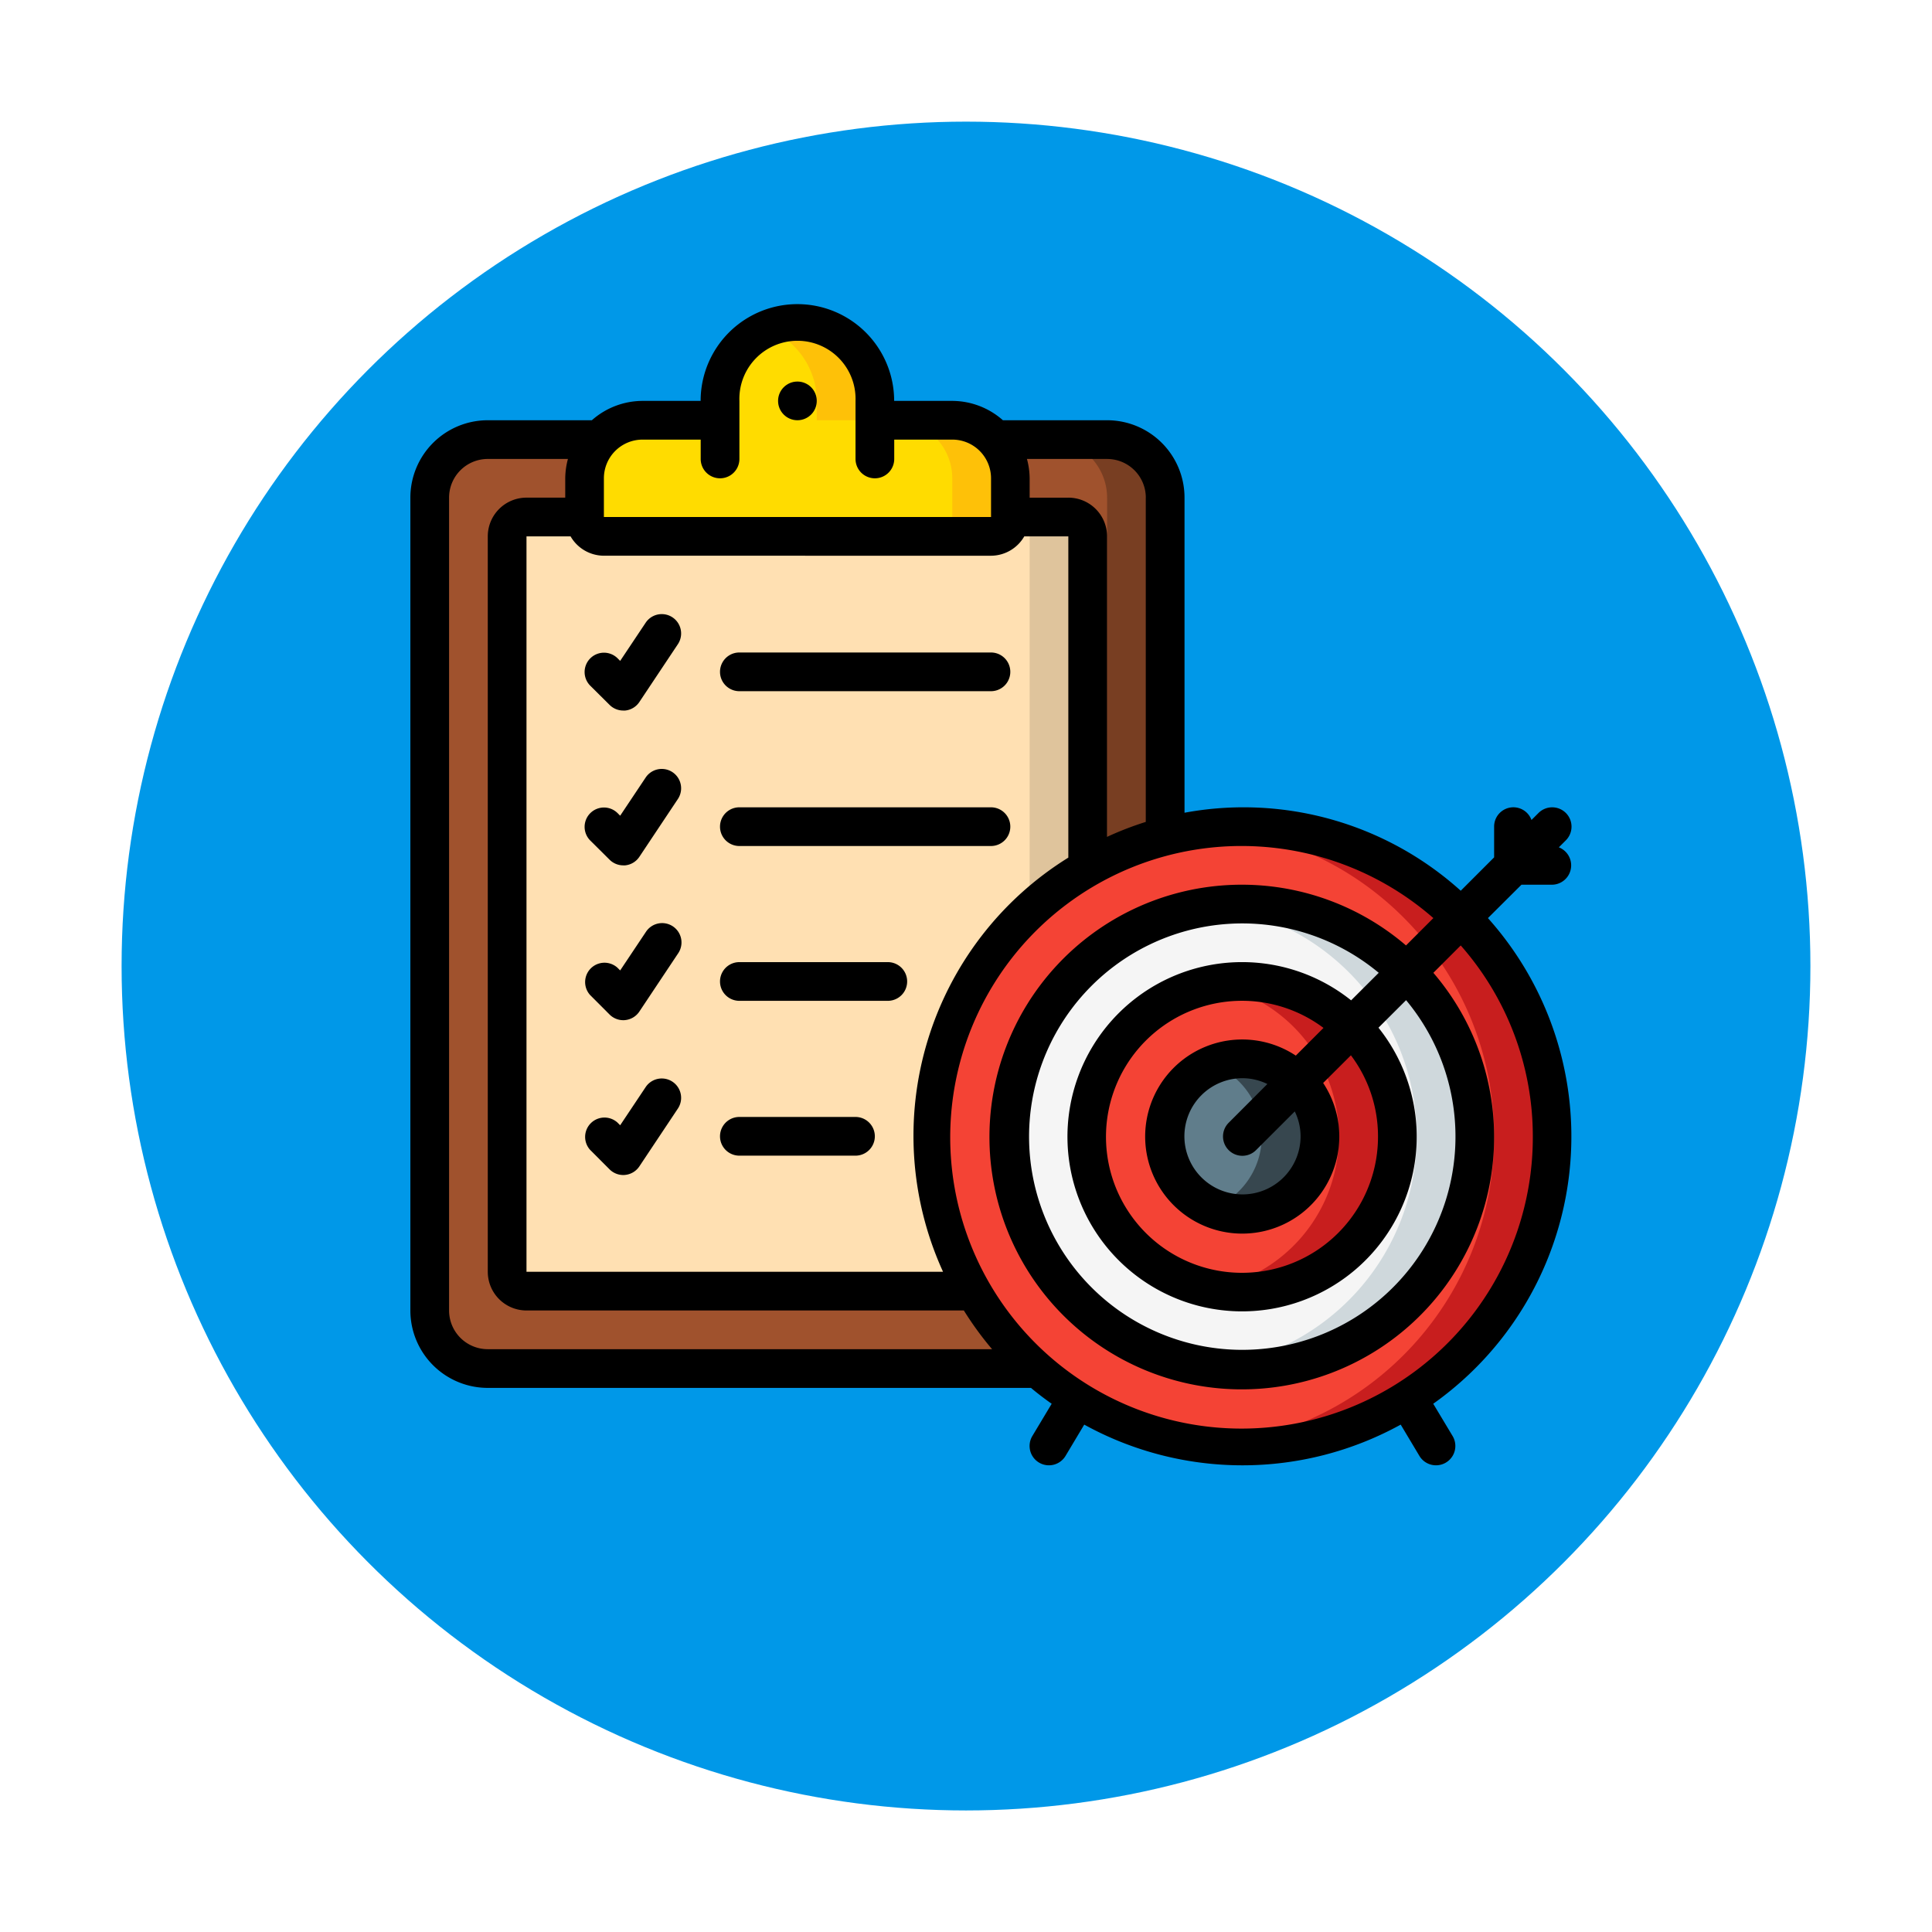 <svg xmlns="http://www.w3.org/2000/svg" xmlns:xlink="http://www.w3.org/1999/xlink" width="143" height="143" viewBox="0 0 143 143">
  <defs>
    <filter id="Elipse_4797" x="0" y="0" width="143" height="143" filterUnits="userSpaceOnUse">
      <feOffset dy="3" input="SourceAlpha"/>
      <feGaussianBlur stdDeviation="3" result="blur"/>
      <feFlood flood-opacity="0.161"/>
      <feComposite operator="in" in2="blur"/>
      <feComposite in="SourceGraphic"/>
    </filter>
  </defs>
  <g id="Grupo_1003698" data-name="Grupo 1003698" transform="translate(-379 -4156.687)">
    <g transform="matrix(1, 0, 0, 1, 379, 4156.69)" filter="url(#Elipse_4797)">
      <circle id="Elipse_4797-2" data-name="Elipse 4797" cx="62.5" cy="62.5" r="62.5" transform="translate(9 6)" fill="#0098e8"/>
    </g>
    <g id="Page-1" transform="translate(409.374 4179.198)">
      <g id="_042---Checklist-Goals" data-name="042---Checklist-Goals" transform="translate(0 0)">
        <g id="Cartoony" transform="translate(1.432 1.432)">
          <path id="Shape" d="M54.432,35.365V10.3a4.3,4.3,0,0,0-4.3-4.3H4.3A4.3,4.3,0,0,0,0,10.3V70.459a4.3,4.3,0,0,0,4.3,4.3H54.432Z" transform="translate(0 2.595)" fill="sienna"/>
          <path id="Shape-2" data-name="Shape" d="M36.3,6H32a4.3,4.3,0,0,1,4.3,4.3V74.756h4.3V10.3A4.3,4.3,0,0,0,36.3,6Z" transform="translate(13.837 2.595)" fill="#783e22"/>
          <path id="Shape-3" data-name="Shape" d="M46.973,35.984V11.432A1.432,1.432,0,0,0,45.54,10H5.432A1.432,1.432,0,0,0,4,11.432V65.864A1.432,1.432,0,0,0,5.432,67.3h41.54Z" transform="translate(1.73 4.324)" fill="#ffe0b2"/>
          <path id="Shape-4" data-name="Shape" d="M34.3,10H30a1.432,1.432,0,0,1,1.432,1.432V67.3h4.3V11.432A1.432,1.432,0,0,0,34.3,10Z" transform="translate(12.973 4.324)" fill="#dfc49c"/>
          <path id="Shape-5" data-name="Shape" d="M8,11.459v2.865a1.432,1.432,0,0,0,1.432,1.432H38.081a1.432,1.432,0,0,0,1.432-1.432V11.459a4.3,4.3,0,0,0-4.3-4.3h-5.73V5.73a5.73,5.73,0,0,0-11.459,0V7.162H12.3A4.3,4.3,0,0,0,8,11.459Z" transform="translate(3.459)" fill="#ffdc00"/>
          <path id="Shape-6" data-name="Shape" d="M28.3,5H24a4.3,4.3,0,0,1,4.3,4.3v2.865a1.432,1.432,0,0,1-1.432,1.432h4.3a1.432,1.432,0,0,0,1.432-1.432V9.3A4.3,4.3,0,0,0,28.3,5Z" transform="translate(10.378 2.162)" fill="#fec108"/>
          <path id="Shape-7" data-name="Shape" d="M21.081,5.729V7.161h4.3V5.729A5.711,5.711,0,0,0,17.5.429a5.73,5.73,0,0,1,3.581,5.3Z" transform="translate(7.567 0.001)" fill="#fec108"/>
          <circle id="Oval" cx="22.919" cy="22.919" r="22.919" transform="translate(37.243 37.243)" fill="#f44335"/>
          <path id="Shape-8" data-name="Shape" d="M42.649,26c-.725,0-1.441.043-2.149.109a22.91,22.91,0,0,1,0,45.62c.708.066,1.424.109,2.149.109a22.919,22.919,0,0,0,0-45.838Z" transform="translate(17.513 11.243)" fill="#c81e1e"/>
          <circle id="Oval-2" data-name="Oval" cx="17.189" cy="17.189" r="17.189" transform="translate(42.973 42.973)" fill="#f5f5f5"/>
          <path id="Shape-9" data-name="Shape" d="M42.649,30a17.161,17.161,0,0,0-2.149.143,17.173,17.173,0,0,1,0,34.08A17.189,17.189,0,1,0,42.649,30Z" transform="translate(17.513 12.972)" fill="#cfd8dc"/>
          <circle id="Oval-3" data-name="Oval" cx="11.459" cy="11.459" r="11.459" transform="translate(48.702 48.702)" fill="#f44335"/>
          <path id="Shape-10" data-name="Shape" d="M42.649,34a11.431,11.431,0,0,0-2.149.209,11.459,11.459,0,0,1,0,22.5A11.459,11.459,0,1,0,42.649,34Z" transform="translate(17.513 14.702)" fill="#c81e1e"/>
          <circle id="Oval-4" data-name="Oval" cx="5.73" cy="5.73" r="5.73" transform="translate(54.432 54.432)" fill="#607d8b"/>
          <path id="Shape-11" data-name="Shape" d="M42.649,38a5.68,5.68,0,0,0-2.149.43,5.717,5.717,0,0,1,0,10.6A5.73,5.73,0,1,0,42.649,38Z" transform="translate(17.513 16.432)" fill="#37474f"/>
        </g>
        <g id="Icons">
          <circle id="Oval-5" data-name="Oval" cx="1.432" cy="1.432" r="1.432" transform="translate(27.216 5.73)"/>
          <path id="Shape-12" data-name="Shape" d="M85.526,37.663a1.432,1.432,0,0,0-2.025,0l-.52.519a1.425,1.425,0,0,0-2.765.494v2.272l-2.471,2.471A24,24,0,0,0,57.3,37.645V14.324a5.73,5.73,0,0,0-5.73-5.73H43.858a5.681,5.681,0,0,0-3.75-1.432h-4.3a7.162,7.162,0,1,0-14.324,0h-4.3a5.681,5.681,0,0,0-3.75,1.432H5.73A5.73,5.73,0,0,0,0,14.324V74.486a5.73,5.73,0,0,0,5.73,5.73H45.935c.493.414,1,.8,1.533,1.175l-1.432,2.388a1.432,1.432,0,1,0,2.458,1.47l1.384-2.315a24.272,24.272,0,0,0,23.423,0l1.384,2.315a1.432,1.432,0,0,0,2.458-1.47L75.709,81.39a24.247,24.247,0,0,0,4.049-35.947l2.482-2.471h2.272a1.432,1.432,0,0,0,.494-2.766l.519-.519A1.432,1.432,0,0,0,85.526,37.663ZM54.432,14.324v24a23.922,23.922,0,0,0-2.865,1.107V17.189A2.865,2.865,0,0,0,48.7,14.324H45.837V12.892a5.642,5.642,0,0,0-.2-1.432h5.933a2.865,2.865,0,0,1,2.865,2.865ZM14.324,12.892a2.865,2.865,0,0,1,2.865-2.865h4.3v1.432a1.432,1.432,0,0,0,2.865,0v-4.3a4.3,4.3,0,1,1,8.595,0v4.3a1.432,1.432,0,1,0,2.865,0V10.027h4.3a2.865,2.865,0,0,1,2.865,2.865v2.865H14.324Zm28.648,5.73a2.855,2.855,0,0,0,2.467-1.432H48.7V40.967a24.229,24.229,0,0,0-9.274,30.654H8.595V17.189h3.263a2.855,2.855,0,0,0,2.467,1.432ZM2.865,74.486V14.324A2.865,2.865,0,0,1,5.73,11.459h5.933a5.642,5.642,0,0,0-.2,1.432v1.432H8.595A2.865,2.865,0,0,0,5.73,17.189V71.621a2.865,2.865,0,0,0,2.865,2.865H40.967a24.334,24.334,0,0,0,2.088,2.865H5.73A2.865,2.865,0,0,1,2.865,74.486ZM83.08,61.594a21.561,21.561,0,1,1-7.361-16.151l-2.025,2.025a18.677,18.677,0,1,0,2.025,2.025l2.025-2.025A21.373,21.373,0,0,1,83.08,61.594Zm-11.459,0a10.067,10.067,0,1,1-4.034-8.022l-2.05,2.05a7.184,7.184,0,1,0,2.025,2.025L69.616,55.6a9.96,9.96,0,0,1,2.005,5.993Zm-5.73,0a4.3,4.3,0,1,1-4.3-4.3,4.227,4.227,0,0,1,1.841.43L60.581,60.58a1.432,1.432,0,1,0,2.025,2.025l2.855-2.852A4.227,4.227,0,0,1,65.891,61.594Zm3.74-10.063a12.925,12.925,0,1,0,2.025,2.025L73.7,51.518a15.781,15.781,0,1,1-2.025-2.025Z" transform="translate(0 0)"/>
          <path id="Shape-13" data-name="Shape" d="M10.846,22.74a1.432,1.432,0,0,0,1.013.42H12a1.432,1.432,0,0,0,1.05-.63l2.865-4.3a1.433,1.433,0,0,0-2.384-1.59l-1.9,2.845-.2-.2a1.432,1.432,0,0,0-2.025,2.025Z" transform="translate(3.898 6.921)"/>
          <path id="Shape-14" data-name="Shape" d="M17.432,20.865H36.054a1.432,1.432,0,1,0,0-2.865H17.432a1.432,1.432,0,1,0,0,2.865Z" transform="translate(6.919 7.784)"/>
          <path id="Shape-15" data-name="Shape" d="M10.846,30.74a1.432,1.432,0,0,0,1.013.42H12a1.432,1.432,0,0,0,1.05-.63l2.865-4.3a1.433,1.433,0,0,0-2.384-1.59l-1.9,2.845-.2-.2a1.432,1.432,0,0,0-2.025,2.025Z" transform="translate(3.898 10.38)"/>
          <path id="Shape-16" data-name="Shape" d="M17.432,28.865H36.054a1.432,1.432,0,1,0,0-2.865H17.432a1.432,1.432,0,1,0,0,2.865Z" transform="translate(6.919 11.243)"/>
          <path id="Shape-17" data-name="Shape" d="M17.432,44.865h8.595a1.432,1.432,0,0,0,0-2.865H17.432a1.432,1.432,0,1,0,0,2.865Z" transform="translate(6.919 18.162)"/>
          <path id="Shape-18" data-name="Shape" d="M10.846,38.743a1.432,1.432,0,0,0,1.013.42A.979.979,0,0,0,12,39.155a1.432,1.432,0,0,0,1.05-.63l2.865-4.3a1.433,1.433,0,1,0-2.384-1.59l-1.9,2.845-.2-.2A1.432,1.432,0,0,0,9.415,37.31Z" transform="translate(3.898 13.837)"/>
          <path id="Shape-19" data-name="Shape" d="M10.846,46.743a1.432,1.432,0,0,0,1.013.42A.979.979,0,0,0,12,47.155a1.432,1.432,0,0,0,1.05-.63l2.865-4.3a1.433,1.433,0,0,0-2.384-1.59l-1.9,2.845-.2-.2A1.432,1.432,0,0,0,9.415,45.31Z" transform="translate(3.898 17.297)"/>
          <path id="Shape-20" data-name="Shape" d="M17.432,36.865H28.419a1.432,1.432,0,1,0,0-2.865H17.432a1.432,1.432,0,1,0,0,2.865Z" transform="translate(6.919 14.702)"/>
        </g>
      </g>
    </g>
  </g>
</svg>
